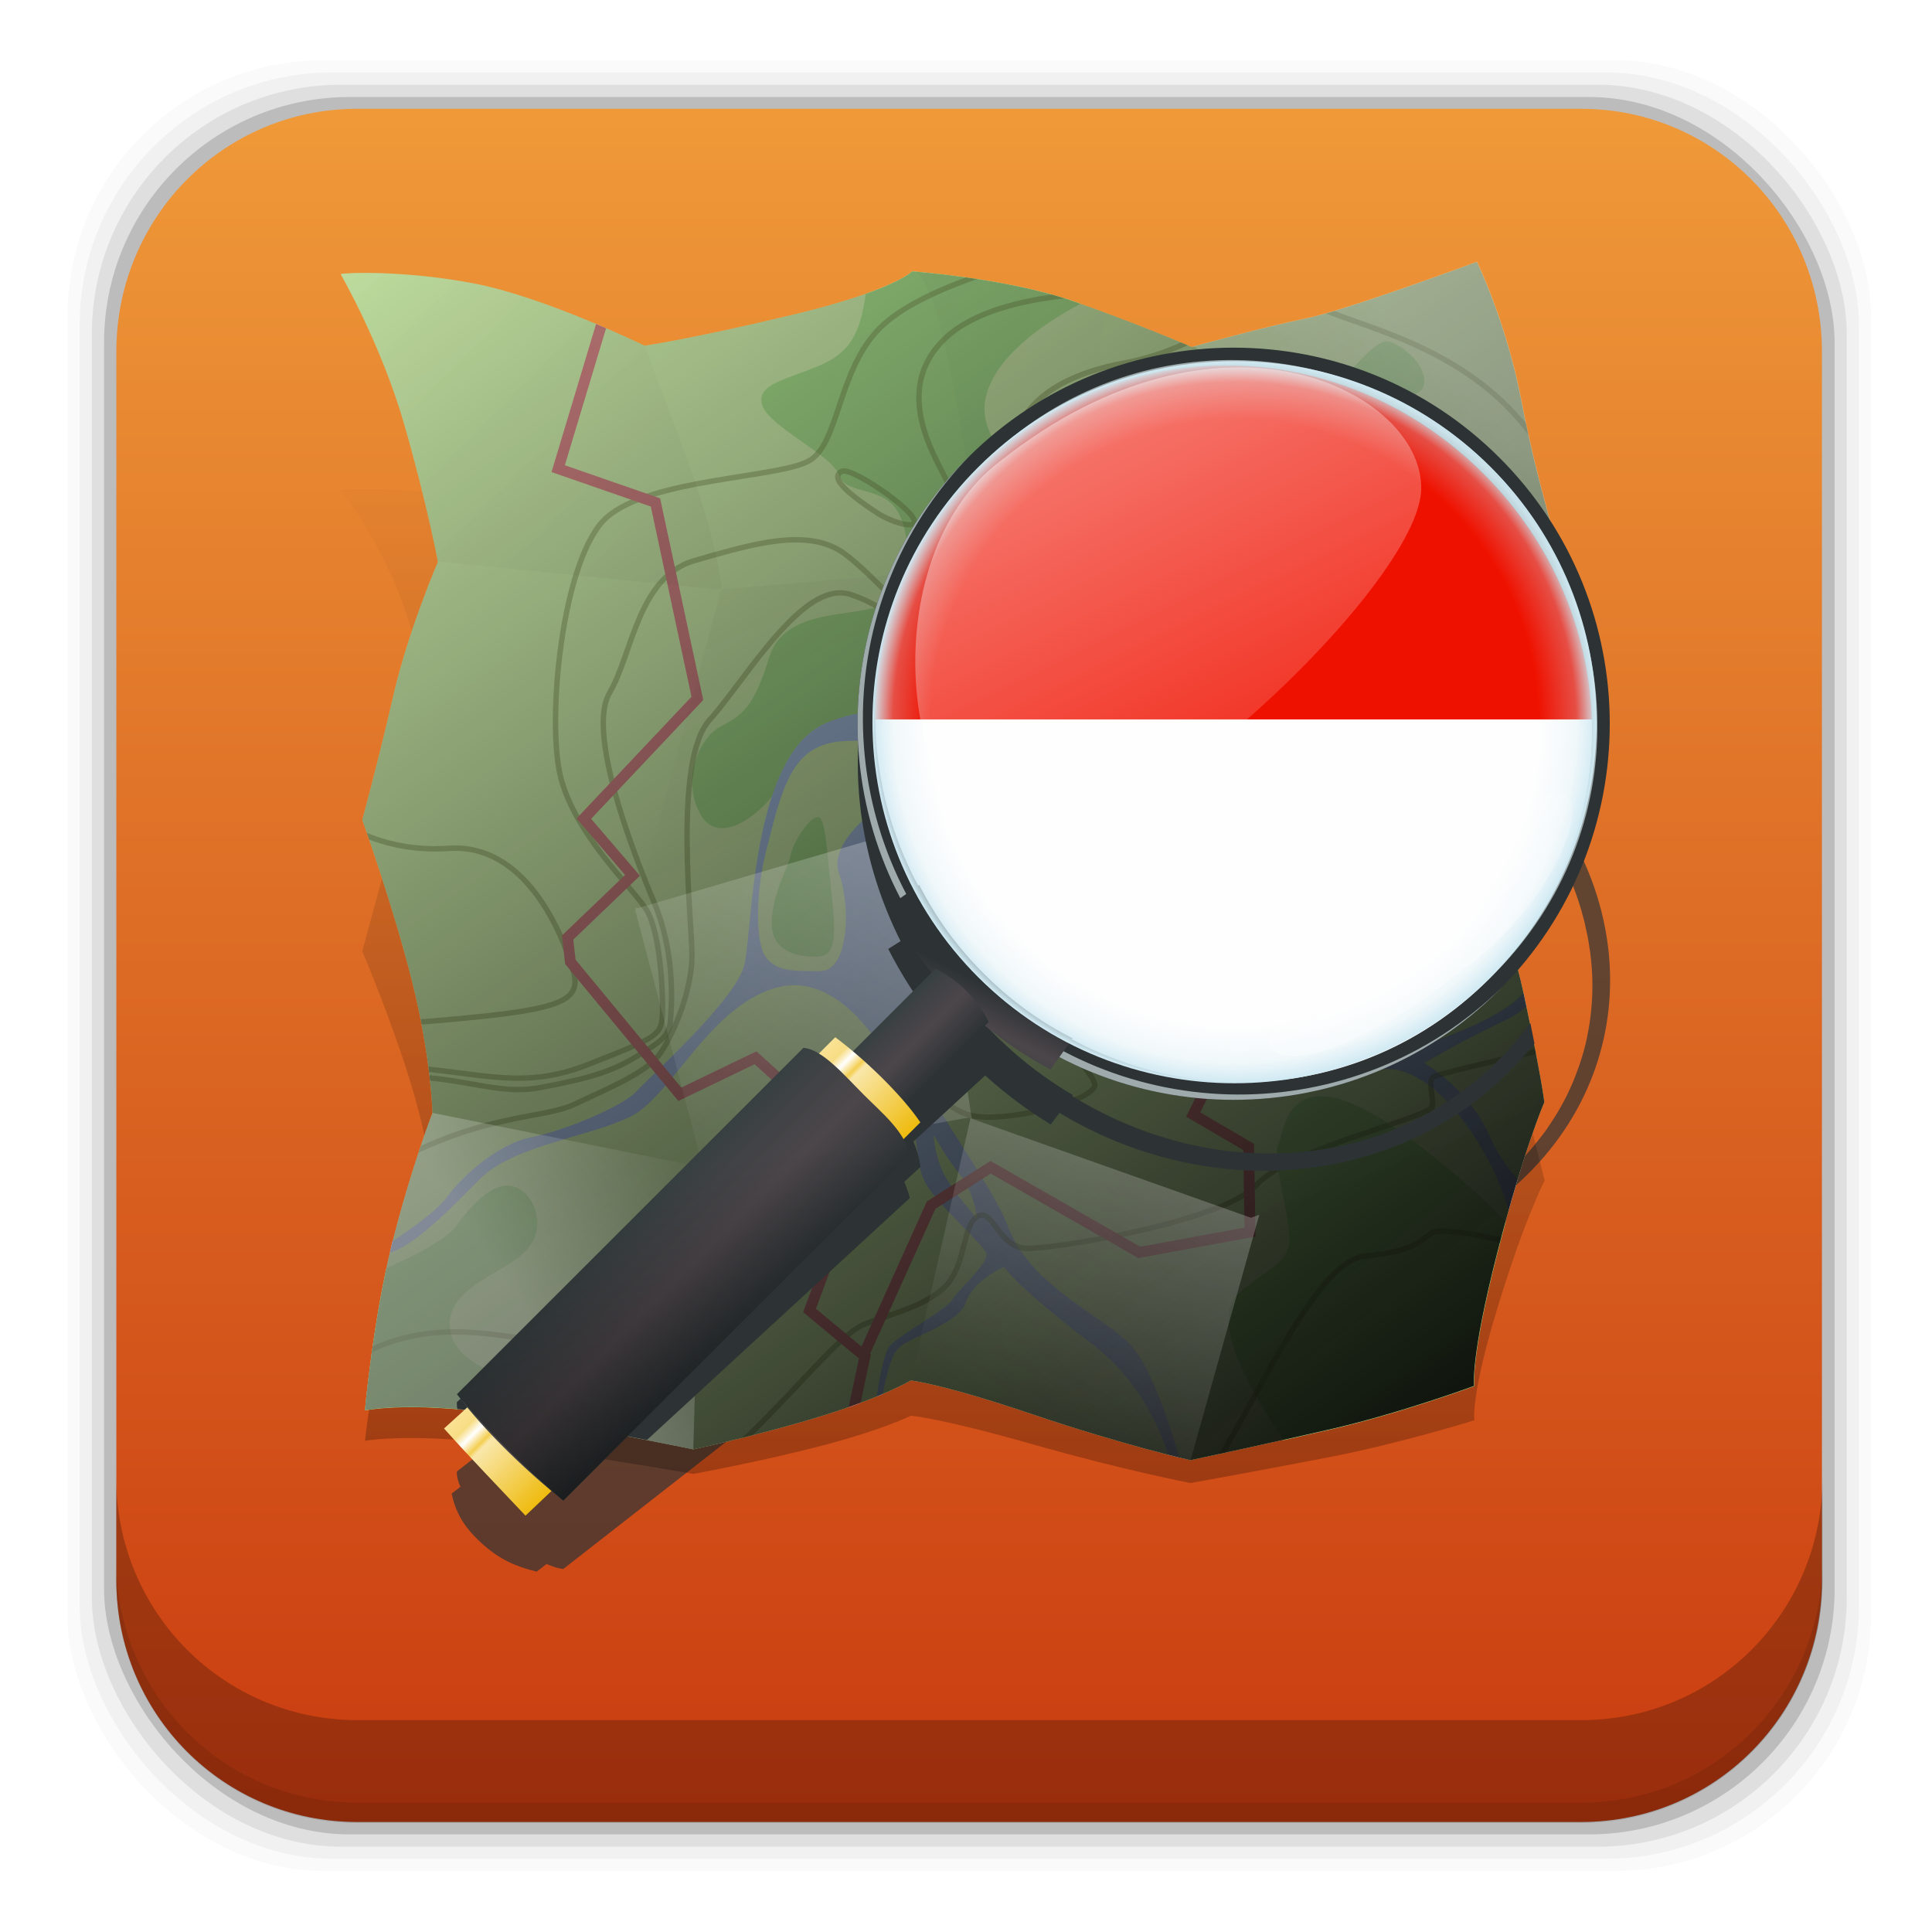 <svg height="96" width="96" xmlns="http://www.w3.org/2000/svg" xmlns:xlink="http://www.w3.org/1999/xlink" xmlns:sodipodi="http://sodipodi.sourceforge.net/DTD/sodipodi-0.dtd" xmlns:inkscape="http://www.inkscape.org/namespaces/inkscape">
 <defs>
  <linearGradient x2="0" y1="83.55" y2="-18.667" gradientUnits="userSpaceOnUse" id="linearGradient4162">
   <stop/>
   <stop stop-opacity="0" offset="1"/>
  </linearGradient>
  <linearGradient x2="0" y1="20.221" y2="138.66" gradientUnits="userSpaceOnUse" id="linearGradient3302" inkscape:collect="always">
   <stop stop-color="#fff"/>
   <stop stop-color="#fff" stop-opacity="0" offset="1"/>
  </linearGradient>
  <linearGradient x2="0" y1="89.17" y2="8.328" gradientUnits="userSpaceOnUse" id="linearGradient3483" inkscape:collect="always" gradientTransform="matrix(1.102 0 0 -1.102 -5.498 101.49)">
   <stop stop-color="#f09c3a" stop-opacity="1"/>
   <stop stop-color="#c9390f" stop-opacity="1" offset="1"/>
  </linearGradient>
  <filter color-interpolation-filters="sRGB" id="filter8725">
   <feGaussianBlur stdDeviation="4.457"/>
  </filter>
  <filter color-interpolation-filters="sRGB" id="filter8661">
   <feGaussianBlur stdDeviation="6.311"/>
  </filter>
  <clipPath clipPathUnits="userSpaceOnUse" id="clipPath5466">
   <path d="m9 12.25s7.5 13 11.75 27.75 6.25 25.5 6.25 25.5-5.5 12.75-8.25 24.75-5.75 23-5.75 23 5.75 16 9.25 30 3.75 24.25 3.75 24.25-4 10.25-7.5 24.25-5 30.75-5 30.75 9.25-2 28.5 1.25 32.25 6 32.25 6 12.75-2.75 24-6.25 16.25-6.5 16.25-6.5 5.5 0.5 22.5 6.25 29.25 8.5 29.25 8.5 13-2.75 26-5.75 26.5-8 26.5-8-0.75-5 4.25-24.5 8.75-28 8.75-28-0.5-4.5-3.75-19.75-10-29.75-10-29.75 1.75-10.5 6.75-23.75 10.25-26.75 10.25-26.75-4.75-15.25-7.5-29.75-8.25-25.75-8.25-25.75-24.25 9-31.75 10.5-21 5.25-21 5.25-9.75-4.25-22-8.5-29.75-5.5-29.75-5.5-3.25 3.5-22 8-27.5 5.75-27.5 5.75-18.5-9-31.5-11.5-24-2-24.75-1.75z"/>
  </clipPath>
  <linearGradient xlink:href="#linearGradient3302" id="linearGradient4744-9-7-8"/>
  <clipPath clipPathUnits="userSpaceOnUse" id="clipPath8617">
   <path d="m123.62 141.06c20.832 20.243 54.607 19.289 75.439-2.132s20.832-55.196 0-75.439-54.607-19.289-75.439 2.132-20.832 55.196 0 75.439z"/>
  </clipPath>
  <filter color-interpolation-filters="sRGB" id="filter7286">
   <feGaussianBlur stdDeviation="4.287"/>
  </filter>
  <clipPath clipPathUnits="userSpaceOnUse" id="clipPath8750">
   <path d="m9 22.578s7.5 12.393 11.75 26.8c4.25 14.406 6.25 24.995 6.25 24.995s-5.5 13.195-8.25 25.417c-2.75 12.22-5.75 23.46-5.75 23.46s5.75 15.535 9.25 29.252 3.75 23.947 3.75 23.947-4 10.574-7.5 24.857-5 31.154-5 31.154 9.25-2.748 28.5-1.055 32.25 3.392 32.25 3.392 12.75-3.781 24-8.191 16.25-7.814 16.25-7.814 5.5 0.055 22.5 4.43c17 4.375 29.25 6.134 29.25 6.134s13-3.801 26-7.853 26.5-10.143 26.5-10.143-0.75-4.939 4.25-24.844c5-19.904 8.75-28.708 8.75-28.708s-0.514-4.455-3.75-19.447c-1.75-8.108-2.25-4.068-2.25-4.068s16.264-26.155 16.5-40.334c0.25-15.02-7.25-36.413-7.25-36.413s-4.75-14.866-7.5-29.143c-2.75-14.278-8.25-25.083-8.25-25.083s-24.25 10.961-31.75 13.068c-7.5 2.107-21 6.948-21 6.948s-9.75-3.461-22-6.721c-12.25-3.259-29.75-3.094-29.75-3.094s-3.25 3.763-22 9.779c-18.75 6.016-27.5 7.974-27.5 7.974s-18.5-7.504-31.5-8.952-24-0.059-24.75 0.252z"/>
  </clipPath>
  <linearGradient id="linearGradient5762-8">
   <stop stop-color="#2d3335"/>
   <stop stop-color="#4c464a" offset="0.5"/>
   <stop stop-color="#384042" offset="1"/>
  </linearGradient>
  <linearGradient xlink:href="#linearGradient4162" id="linearGradient4680"/>
  <linearGradient x2="0" xlink:href="#linearGradient4162" y1="245.45" y2="4.302" gradientUnits="userSpaceOnUse" id="linearGradient4813" inkscape:collect="always"/>
  <linearGradient x1="210.17" x2="9" xlink:href="#linearGradient4680" y1="72.06" y2="-213.25" gradientUnits="userSpaceOnUse" id="linearGradient4815" inkscape:collect="always" gradientTransform="matrix(0.251 0 0 0.251 97.7 70.72)"/>
  <linearGradient x1="214.25" x2="166.5" xlink:href="#linearGradient4744-9-7-8" y1="-161.36" y2="-113.72" gradientUnits="userSpaceOnUse" id="linearGradient4817" inkscape:collect="always"/>
  <linearGradient x1="53.25" x2="57.656" xlink:href="#linearGradient4744-9-7-8" y1="-126.5" y2="-62.47" gradientUnits="userSpaceOnUse" id="linearGradient4819" inkscape:collect="always"/>
  <linearGradient x1="39.5" x2="75.72" xlink:href="#linearGradient4744-9-7-8" y1="6.625" y2="-17.12" gradientUnits="userSpaceOnUse" id="linearGradient4821" inkscape:collect="always"/>
  <linearGradient x1="102" x2="85.31" xlink:href="#linearGradient4744-9-7-8" y1="-162.34" y2="-121.44" gradientUnits="userSpaceOnUse" id="linearGradient4823" inkscape:collect="always"/>
  <linearGradient x1="117.75" x2="63.5" xlink:href="#linearGradient4744-9-7-8" y1="-78.09" y2="-14.75" gradientUnits="userSpaceOnUse" id="linearGradient4825" inkscape:collect="always"/>
  <linearGradient x1="180.69" x2="133.94" xlink:href="#linearGradient4744-9-7-8" y1="-125.12" y2="-60.75" gradientUnits="userSpaceOnUse" id="linearGradient4827" inkscape:collect="always"/>
  <linearGradient x1="170.75" x2="130.22" xlink:href="#linearGradient4744-9-7-8" y1="-23.5" y2="33.375" gradientUnits="userSpaceOnUse" id="linearGradient4829" inkscape:collect="always"/>
  <linearGradient x1="213.5" x2="181.75" xlink:href="#linearGradient4744-9-7-8" y1="-76" y2="-5.656" gradientUnits="userSpaceOnUse" id="linearGradient4831" inkscape:collect="always"/>
  <linearGradient x1="94.25" x2="9" xlink:href="#linearGradient4680" y1="-94.67" y2="-179.97" gradientUnits="userSpaceOnUse" id="linearGradient4833" inkscape:collect="always"/>
  <linearGradient x1="50.75" x2="35.75" xlink:href="#linearGradient4680" y1="-114.44" y2="-30.438" gradientUnits="userSpaceOnUse" id="linearGradient4835" inkscape:collect="always"/>
  <linearGradient x1="77.63" x2="115.25" xlink:href="#linearGradient4680" y1="-163.12" y2="-74.62" gradientUnits="userSpaceOnUse" id="linearGradient4837" inkscape:collect="always"/>
  <linearGradient x1="56.5" x2="125.72" xlink:href="#linearGradient4680" y1="-50.44" y2="7.06" gradientUnits="userSpaceOnUse" id="linearGradient4839" inkscape:collect="always"/>
  <linearGradient x1="35" x2="180.75" xlink:href="#linearGradient4680" y1="-163.3" y2="-146.8" gradientUnits="userSpaceOnUse" id="linearGradient4841" inkscape:collect="always"/>
  <linearGradient x1="57" x2="179" xlink:href="#linearGradient4680" y1="-141.11" y2="-41.609" gradientUnits="userSpaceOnUse" id="linearGradient4843" inkscape:collect="always"/>
  <linearGradient x1="156" x2="208.25" xlink:href="#linearGradient4680" y1="-26.5" y2="39.75" gradientUnits="userSpaceOnUse" id="linearGradient4845" inkscape:collect="always"/>
  <linearGradient x1="142.75" x2="235" xlink:href="#linearGradient4680" y1="-169.3" y2="-77.3" gradientUnits="userSpaceOnUse" id="linearGradient4847" inkscape:collect="always"/>
  <linearGradient x1="210.17" x2="9" xlink:href="#linearGradient4162" y1="72.06" y2="-213.25" gradientUnits="userSpaceOnUse" id="linearGradient4849" inkscape:collect="always" gradientTransform="matrix(1 0 0 1 0 192)"/>
  <linearGradient x1="120" x2="136" gradientUnits="userSpaceOnUse" id="linearGradient4883" inkscape:collect="always" gradientTransform="matrix(0.247 0.247 -0.247 0.247 114.51 10.192)">
   <stop stop-color="#f9e295"/>
   <stop stop-color="#f7dd84" offset="0.125"/>
   <stop stop-color="#fff" offset="0.206"/>
   <stop stop-color="#f4ce51" offset="0.301"/>
   <stop stop-color="#f9e7aa" offset="0.341"/>
   <stop stop-color="#efbb0e" offset="1"/>
  </linearGradient>
  <linearGradient x1="128" x2="130.88" xlink:href="#linearGradient5762-8" y1="134.36" y2="143.36" gradientUnits="userSpaceOnUse" id="linearGradient4885" inkscape:collect="always" gradientTransform="matrix(0.247 0.247 -0.247 0.247 131.06 -6.356)"/>
  <linearGradient x1="123" x2="133" xlink:href="#linearGradient5762-8" gradientUnits="userSpaceOnUse" id="linearGradient4887" inkscape:collect="always" gradientTransform="matrix(-0.247 -0.247 -0.247 0.247 194.29 56.874)"/>
  <linearGradient x1="120" x2="136" xlink:href="#linearGradient4883" gradientUnits="userSpaceOnUse" id="linearGradient4889" inkscape:collect="always" gradientTransform="matrix(0.247 0.247 -0.247 0.247 131.06 -6.356)"/>
  <linearGradient x1="123" x2="133" xlink:href="#linearGradient5762-8" gradientUnits="userSpaceOnUse" id="linearGradient4891" inkscape:collect="always" gradientTransform="matrix(-0.494 -0.494 -0.437 0.437 247.31 67.09)"/>
  <linearGradient x1="108" x2="133" xlink:href="#linearGradient4680" y1="167.73" y2="150.38" gradientUnits="userSpaceOnUse" id="linearGradient4893" inkscape:collect="always" gradientTransform="matrix(-0.494 -0.494 -0.437 0.437 247.31 67.09)"/>
  <radialGradient cy="86" r="47" gradientUnits="userSpaceOnUse" id="radialGradient4895" cx="128" inkscape:collect="always" gradientTransform="matrix(0.253 0.252 0.253 -0.252 87.33 35.834)">
   <stop stop-color="#d0e9f2" stop-opacity="0"/>
   <stop stop-color="#d0e9f2" stop-opacity="0" offset="0.839"/>
   <stop stop-color="#d0e9f2" stop-opacity="0.282" offset="0.943"/>
   <stop stop-color="#d0e9f2" offset="1"/>
  </radialGradient>
  <linearGradient x1="126.64" x2="179.96" xlink:href="#linearGradient3302" y1="29.815" y2="137.2" gradientUnits="userSpaceOnUse" id="linearGradient4897" inkscape:collect="always" gradientTransform="matrix(0.251 0 0 0.251 97.7 22.543)"/>
  <linearGradient x1="126.64" x2="179.96" xlink:href="#linearGradient3302" y1="29.815" y2="137.2" gradientUnits="userSpaceOnUse" id="linearGradient4899" inkscape:collect="always" gradientTransform="matrix(-0.126 0.05 0.049 -0.109 167 56.02)"/>
  <path d="m 174.28,35.875 c -17.599,0 -35.192,6.639 -48.719,19.906 -0.167,0.163 -0.334,0.303 -0.5,0.469 -22.056,22.056 -26.209,55.251 -12.469,81.5 l -2.281,1.625 c 2.249,4.24 4.942,8.307 8.094,12.125 l -13.312,13.344 c -1.341,-0.586 -2.789,-1.033 -4.562,-1.375 l -2.844,2.844 c -1.109,-0.484 -2.138,-0.816 -3.062,-0.875 l -64.124,64.14 c -0.037,1.101 0.226,2.187 0.656,3.281 L 30.625,233.39 29.531,234.484 c 0.715,3.738 2.01,6.823 5.469,10.281 3.458,3.458 6.42,4.63 10.281,5.469 l 1.094,-1.094 0.719,-0.719 c 1.088,0.462 2.13,0.786 3.094,0.844 l 64.125,-64.125 c -0.243,-0.975 -0.62,-1.935 -1.031,-2.906 l 3,-3 c -0.25,-1.732 -0.677,-3.198 -1.312,-4.594 l 13.28,-13.28 c 3.818,3.152 7.885,5.845 12.125,8.094 l 1.62,-2.27 c 26.249,13.74 59.444,9.587 81.5,-12.469 0.166,-0.166 0.305,-0.333 0.469,-0.5 26.69,-27.22 26.55,-70.923 -0.47,-97.94 -13.59,-13.59 -31.41,-20.375 -49.22,-20.375 z m -0.5,3.281 c 0.105,0.002 0.208,-0.002 0.312,0 0.949,0.018 1.895,0.065 2.844,0.125 0.958,0.06 1.919,0.148 2.875,0.25 0.094,0.01 0.188,0.021 0.281,0.031 0.094,0.01 0.187,0.02 0.281,0.031 0.146,0.017 0.292,0.045 0.438,0.062 0.896,0.11 1.795,0.228 2.688,0.375 0.619,0.102 1.227,0.224 1.844,0.344 0.343,0.066 0.689,0.116 1.031,0.188 0.724,0.152 1.437,0.323 2.156,0.5 0.313,0.077 0.625,0.137 0.938,0.219 0.073,0.019 0.146,0.043 0.219,0.062 0.956,0.253 1.897,0.516 2.844,0.812 0.072,0.023 0.146,0.04 0.219,0.062 0.947,0.3 1.907,0.626 2.844,0.969 0.053,0.019 0.103,0.043 0.156,0.062 0.955,0.352 1.902,0.728 2.844,1.125 0.051,0.022 0.105,0.041 0.156,0.062 0.942,0.4 1.885,0.836 2.812,1.281 0.042,0.02 0.083,0.042 0.125,0.062 0.935,0.451 1.862,0.91 2.781,1.406 0.033,0.018 0.061,0.045 0.094,0.062 0.927,0.503 1.841,1.013 2.75,1.562 0.032,0.019 0.062,0.043 0.094,0.062 0.908,0.551 1.799,1.122 2.688,1.719 0.549,0.369 1.084,0.77 1.625,1.156 0.365,0.261 0.733,0.512 1.094,0.781 0.018,0.014 0.044,0.017 0.062,0.031 0.878,0.655 1.74,1.36 2.594,2.062 1.743,1.434 3.431,2.963 5.062,4.594 1.621,1.621 3.136,3.301 4.562,5.031 0.009,0.011 0.022,0.02 0.031,0.031 0.703,0.854 1.407,1.715 2.062,2.594 0.283,0.379 0.539,0.773 0.812,1.156 0.37,0.517 0.74,1.038 1.094,1.562 0.016,0.024 0.046,0.038 0.062,0.062 0.598,0.89 1.167,1.778 1.719,2.688 0.019,0.032 0.043,0.062 0.062,0.094 0.546,0.903 1.063,1.829 1.562,2.75 0.018,0.033 0.045,0.061 0.062,0.094 0.498,0.921 0.954,1.844 1.406,2.781 0.02,0.042 0.042,0.083 0.062,0.125 0.446,0.93 0.88,1.868 1.281,2.812 0.022,0.051 0.041,0.105 0.062,0.156 0.395,0.936 0.775,1.895 1.125,2.844 0.019,0.053 0.043,0.104 0.062,0.156 0.348,0.948 0.666,1.885 0.969,2.844 0.023,0.072 0.04,0.147 0.062,0.219 0.294,0.941 0.561,1.894 0.812,2.844 0.019,0.074 0.043,0.145 0.062,0.219 0.081,0.31 0.143,0.627 0.219,0.938 0.177,0.72 0.348,1.433 0.5,2.156 0.072,0.342 0.121,0.688 0.188,1.031 0.12,0.617 0.242,1.225 0.344,1.844 0.147,0.893 0.265,1.791 0.375,2.688 0.018,0.146 0.046,0.291 0.062,0.438 0.011,0.093 0.021,0.188 0.031,0.281 0.011,0.094 0.021,0.187 0.031,0.281 0.102,0.956 0.19,1.917 0.25,2.875 0.059,0.942 0.107,1.901 0.125,2.844 0.002,0.104 -0.002,0.208 0,0.312 0.015,1.053 0.004,2.104 -0.031,3.156 -0.032,0.931 -0.085,1.853 -0.156,2.781 -0.01,0.125 -0.021,0.25 -0.031,0.375 -0.076,0.918 -0.166,1.835 -0.281,2.75 -0.121,0.956 -0.274,1.924 -0.438,2.875 -0.014,0.082 -0.017,0.168 -0.031,0.25 -0.022,0.125 -0.04,0.25 -0.062,0.375 -0.165,0.908 -0.358,1.817 -0.562,2.719 -0.031,0.135 -0.062,0.272 -0.094,0.406 -0.208,0.889 -0.441,1.775 -0.688,2.656 -0.164,0.587 -0.35,1.167 -0.531,1.75 -0.175,0.564 -0.34,1.127 -0.531,1.688 -0.295,0.864 -0.605,1.709 -0.938,2.562 -0.061,0.155 -0.126,0.314 -0.188,0.469 -0.045,0.112 -0.08,0.231 -0.125,0.344 -0.356,0.879 -0.728,1.728 -1.125,2.594 -0.377,0.823 -0.774,1.626 -1.188,2.438 -0.081,0.158 -0.168,0.311 -0.25,0.469 -0.415,0.797 -0.83,1.591 -1.281,2.375 -0.095,0.166 -0.184,0.335 -0.281,0.5 -0.199,0.339 -0.419,0.664 -0.625,1 -0.362,0.591 -0.742,1.168 -1.125,1.75 -0.005,0.007 0.005,0.024 0,0.031 -0.491,0.746 -1.006,1.488 -1.531,2.219 -0.457,0.636 -0.954,1.251 -1.438,1.875 -0.197,0.254 -0.361,0.529 -0.562,0.781 -0.134,0.168 -0.27,0.333 -0.406,0.5 -0.164,0.201 -0.334,0.395 -0.5,0.594 -0.557,0.667 -1.131,1.318 -1.719,1.969 -0.606,0.671 -1.235,1.347 -1.875,2 -0.161,0.164 -0.306,0.337 -0.469,0.5 -21.13,21.13 -52.259,24.495 -77.188,11.156 l 0.125,-0.188 c -3.704,-1.897 -7.262,-4.141 -10.625,-6.781 -0.539,-0.423 -1.065,-0.87 -1.594,-1.312 -0.514,-0.431 -1.027,-0.863 -1.531,-1.312 -0.093,-0.084 -0.189,-0.166 -0.281,-0.25 -0.822,-0.748 -1.612,-1.518 -2.406,-2.312 -0.794,-0.794 -1.565,-1.585 -2.312,-2.406 -0.084,-0.092 -0.166,-0.188 -0.25,-0.281 -0.45,-0.504 -0.882,-1.017 -1.312,-1.531 -0.443,-0.528 -0.889,-1.055 -1.312,-1.594 -2.641,-3.363 -4.885,-6.921 -6.781,-10.625 l -0.188,0.125 c -13.339,-24.929 -9.974,-56.057 11.156,-77.188 0.163,-0.163 0.336,-0.308 0.5,-0.469 0.653,-0.64 1.329,-1.269 2,-1.875 0.651,-0.588 1.302,-1.162 1.969,-1.719 0.272,-0.227 0.538,-0.466 0.812,-0.688 0.343,-0.277 0.715,-0.512 1.062,-0.781 0.624,-0.483 1.239,-0.98 1.875,-1.438 0.738,-0.53 1.497,-1.036 2.25,-1.531 0.582,-0.383 1.159,-0.763 1.75,-1.125 0.447,-0.273 0.892,-0.551 1.344,-0.812 0.681,-0.395 1.371,-0.757 2.062,-1.125 0.176,-0.094 0.355,-0.189 0.531,-0.281 0.945,-0.491 1.881,-0.966 2.844,-1.406 0.866,-0.397 1.715,-0.769 2.594,-1.125 0.153,-0.062 0.316,-0.096 0.469,-0.156 0.968,-0.384 1.925,-0.759 2.906,-1.094 0.56,-0.191 1.123,-0.356 1.688,-0.531 0.583,-0.181 1.163,-0.367 1.75,-0.531 0.881,-0.246 1.768,-0.48 2.656,-0.688 0.071,-0.017 0.148,-0.015 0.219,-0.031 0.416,-0.096 0.833,-0.194 1.25,-0.281 0.672,-0.141 1.356,-0.287 2.031,-0.406 0.082,-0.014 0.168,-0.017 0.25,-0.031 0.951,-0.164 1.919,-0.317 2.875,-0.438 1.964,-0.248 3.93,-0.402 5.906,-0.469 1.052,-0.036 2.103,-0.047 3.156,-0.031 l 5e-5,5e-5 z" fill="#2d3335" id="SVGCleanerId_0"/>
  <path d="m 99.959,25.617 c 0,0 1.882,3.262 2.949,6.964 1.067,3.701 1.568,6.399 1.568,6.399 0,0 -1.38,3.2 -2.07,6.211 -0.69,3.011 -1.443,5.772 -1.443,5.772 0,0 1.443,4.015 2.321,7.528 0.878,3.513 0.941,6.085 0.941,6.085 0,0 -1.004,2.572 -1.882,6.085 -0.878,3.513 -1.255,7.716 -1.255,7.716 0,0 2.321,-0.502 7.152,0.314 4.831,0.816 8.093,1.506 8.093,1.506 0,0 3.2,-0.69 6.023,-1.568 2.823,-0.878 4.078,-1.631 4.078,-1.631 0,0 1.38,0.125 5.646,1.568 4.266,1.443 7.34,2.133 7.34,2.133 0,0 3.262,-0.69 6.524,-1.443 3.262,-0.753 6.65,-2.007 6.65,-2.007 0,0 -0.188,-1.255 1.067,-6.148 1.255,-4.893 2.196,-7.026 2.196,-7.026 0,0 -0.125,-1.129 -0.941,-4.956 -0.816,-3.827 -2.509,-7.465 -2.509,-7.465 0,0 0.439,-2.635 1.694,-5.96 1.255,-3.325 2.572,-6.713 2.572,-6.713 0,0 -1.192,-3.827 -1.882,-7.465 -0.69,-3.639 -2.07,-6.462 -2.07,-6.462 0,0 -6.085,2.259 -7.967,2.635 -1.882,0.376 -5.27,1.317 -5.27,1.317 0,0 -2.447,-1.067 -5.521,-2.133 -3.074,-1.067 -7.465,-1.38 -7.465,-1.38 0,0 -0.816,0.878 -5.521,2.007 -4.705,1.129 -6.901,1.443 -6.901,1.443 0,0 -4.642,-2.259 -7.905,-2.886 -3.262,-0.627 -6.023,-0.502 -6.211,-0.439 z" id="SVGCleanerId_1"/>
  <path d="m 110.75,5.5 -4.25,7 c -0.75,9 -2.25,13.75 -8.5,16.5 -6.25,2.75 -12.25,3.5 -11,7.5 1.25,4 13,9.25 14.25,13 1.25,3.75 8.25,1.75 11,7 2.75,5.25 2,15.25 -3.75,17.25 -5.75,2 -17.5,0.5 -20.25,9.5 -2.75,9 -4.75,10.5 -9,12.75 -4.25,2.25 -7.25,10.5 -3.5,16.5 3.75,6 12.25,-1.25 15,-6.5 C 93.5,100.75 98,97.25 98,97.25 h 23.75 l 59,-1.75 3.25,-3.75 c 0,0 3.25,4 2.75,8.75 -0.5,4.75 -3.75,14.75 0.25,17.25 4,2.5 19.5,-2 24,-7 4.5,-5 -4.75,-28.25 -10.5,-29.5 -5.75,-1.25 -18.5,-1.75 -17,-7 1.5,-5.25 11.75,4.5 17.25,3.25 5.5,-1.25 16.75,-21 12,-25.25 C 208,48 188.5,47 187,44.25 c -1.5,-2.75 21,-8 22.25,-11 1.25,-3 -2.5,-7.25 -6.25,-8.5 C 199.25,23.5 189,41 182,40.5 175,40 162,46.25 164.75,52 c 2.75,5.75 -6,11 -14.5,6.5 -8.5,-4.5 -24.75,-13 -21.75,-24 3,-11 21.5,-18.75 21.5,-18.75 L 110.75,5.5 z M 97.188,112.72 c -1.595,0.146 -4.469,4.688 -4.938,7.031 -0.5,2.5 -3.25,6.75 -3.5,12.25 -0.25,5.5 4.75,6.75 8.75,6.5 4,-0.25 2.75,-6.75 2,-15 -0.25,0 -0.5,-10.25 -2,-10.75 -0.094,-0.031 -0.206,-0.041 -0.312,-0.031 v -5e-5 z m 92.719,51.656 c -6.335,0.295 -6.625,7.469 -7.406,8.875 -1.25,2.25 2.25,13.75 2,18 -0.25,4.25 -4.75,5.25 -9.5,9.75 -4.75,4.5 0.5,16 11.25,31 l 44.75,1.25 -1,-35 c 0,0 4.75,-4.25 -20.75,-24.25 -9.562,-7.5 -15.542,-9.802 -19.344,-9.625 z m -149.97,16.53 c -4.03,-0.11 -8.282,5.71 -9.688,7.59 -1.5,2 -6.25,5 -17,9.5 l -14.5,34.25 53,4.25 c 0,0 1.75,-11 -4.25,-15.75 -6,-4.75 -17.25,-5.75 -18.25,-13.25 -1,-7.5 9.25,-10 13.75,-14.25 4.5,-4.25 2,-11.25 -2.25,-12.25 -0.266,-0.062 -0.544,-0.087 -0.812,-0.094 v -5e-5 z" fill="#a6dd8b" id="SVGCleanerId_3"/>
  <path d="M 15.75,151.25 C 48.75,148.75 54,147.75 52,141 50,134.25 43.25,117.5 29,118.5 14.75,119.5 6.25,111.75 6.25,111.75" fill="none" stroke="#6d7f42" id="SVGCleanerId_4" opacity="0.387" stroke-linecap="round" stroke-linejoin="round"/>
  <path d="m 17.5,177.25 c 18.25,-10 28.75,-8.5 35,-11.5 6.25,-3 13.25,-5.75 15.75,-9.5 2.5,-3.75 5.75,-11.5 5.75,-18 0,-6.5 -3.5,-36 3.25,-43.5 6.75,-7.5 17.25,-26 26,-23.25 8.75,2.75 12.25,9.75 22,9.5 9.75,-0.25 21.75,-4 24.25,-12.25 2.5,-8.25 -15.75,-16 -16,-23 -0.25,-7 5.5,-14.25 20.25,-17 14.75,-2.75 23.5,-11.5 23.5,-11.5" fill="none" stroke="#6d7f42" id="SVGCleanerId_5" opacity="0.387"/>
  <path d="m 14.5,161 c 15.25,-1.5 22.25,3.5 31.5,1.75 9.25,-1.75 13.25,-3 17.75,-5.75 4.5,-2.75 6,-3.75 6.25,-6.5 0.25,-2.75 1,-12.5 -3,-22 C 63,119 54.5,97 58.75,89.75 63,82.5 64,68.25 74.5,65.25 85,62.25 95.5,59 102.25,64 c 6.75,5 12.75,14.25 20,14.5 7.25,0.25 11.75,-1.5 14.5,-4.5 2.75,-3 4.5,-10.25 1.75,-13.75 -2.75,-3.5 -15.5,-5.5 -17.25,-9.5 -1.75,-4 -10.75,-17 -0.25,-26.75 10.5,-9.75 36.25,-8.25 36.25,-8.25" fill="none" stroke="#6d7f42" id="SVGCleanerId_6" opacity="0.387" stroke-linecap="round" stroke-linejoin="round"/>
  <path d="m 21.25,159 c 13.75,1 21.5,4.25 33.5,-0.5 12,-4.75 13.5,-5.25 13.75,-8.75 0.25,-3.5 -0.25,-15.75 -3,-20 C 62.75,125.5 52.5,116 49.75,105.5 47,95 50,64.5 58.25,57.25 66.5,50 90.25,50 95.75,46.75 101.25,43.5 101,30 108.75,22.25 116.5,14.5 135.75,10 135.75,10" fill="none" stroke="#6d7f42" id="SVGCleanerId_7" opacity="0.387" stroke-linecap="round" stroke-linejoin="round"/>
  <path d="m 190,18.5 c 11.75,5 39,9.75 47.25,40.25" fill="none" stroke="#6d7f42" id="SVGCleanerId_8" opacity="0.387" stroke-linecap="round" stroke-linejoin="round"/>
  <path d="m 9.75,214 c 19,-12.5 36,-1.25 49,-4 13,-2.75 38.25,-37.25 46,-37 7.75,0.25 5.5,-11.75 8.5,-13.25 3,-1.5 5.5,6 11.75,8 6.25,2 24.5,-2.75 23.5,-5.75 -1,-3 -7,-7.75 -5.5,-8.5 1.5,-0.75 8.5,5 12.75,3.5 4.25,-1.5 43.75,-1 48.5,-13.5 C 209,131 225.75,130 225.75,130" fill="none" stroke="#6d7f42" id="SVGCleanerId_9" opacity="0.387" stroke-linecap="round" stroke-linejoin="round"/>
  <path d="m 77.5,233.5 c 13.5,-11.5 23.25,-25 28.5,-27 5.25,-2 12.75,-3.75 15.75,-8 3,-4.25 2.5,-10.75 5.25,-12 2.75,-1.25 3.75,5.75 8.75,6 5,0.25 36.75,-5 42.75,-11.75 6,-6.75 32.25,-12.5 32.5,-14.5 0.25,-2 -1,-4.75 0.25,-5.5 1.25,-0.75 24.75,-6 24.75,-6" fill="none" stroke="#6d7f42" id="SVGCleanerId_10" opacity="0.387" stroke-linecap="round" stroke-linejoin="round"/>
  <path d="m 168.75,236 c 9,-13.75 20.5,-41 29.5,-42 9,-1 10.25,-2.5 12.5,-4.25 2.25,-1.75 17,2.25 17,2.25" fill="none" stroke="#6d7f42" id="SVGCleanerId_11" opacity="0.387" stroke-linecap="round" stroke-linejoin="round"/>
  <path d="m 57.75,20 -8.5,28.25 18,6.25 L 75,90.75 54,113 l 9,10.5 -12,11.5 0.5,4.5 20.25,24.5 14,-6.75 20.5,18.5 -10.5,28.25 10.25,8.5 -2.75,13" stroke-width="2" fill="none" stroke="#d38484" id="SVGCleanerId_12" stroke-linecap="round"/>
  <path d="m 105.75,212.25 12.5,-27.75 11,-7 27.5,15.75 20.5,-3.75 -0.25,-15.75 -10.25,-6 12.75,-26.25 5.75,-3.75 38.75,-10" stroke-width="2" fill="none" stroke="#d38484" id="SVGCleanerId_13" stroke-linecap="round"/>
  <path d="m 219.25,-182 c 0,0 -24.25,9 -31.75,10.5 -7.5,1.5 -21,5.25 -21,5.25 4.924,-1.358 11.437,45.392 14.25,52.25 l -0.062,0.281 c 11.808,-4.074 51.21,-4.768 54.312,-12.781 0,0 -4.75,-15.25 -7.5,-29.75 -2.75,-14.5 -8.25,-25.75 -8.25,-25.75 z" fill="url(#linearGradient4817)" id="SVGCleanerId_14"/>
  <path d="m 27,-126.5 c 0,0 -5.5,12.75 -8.25,24.75 -2.75,12 -5.75,23 -5.75,23 L 63.625,-62.469 79.406,-121.38 27,-126.5 z" fill="url(#linearGradient4819)" id="SVGCleanerId_15"/>
  <path d="m 26,-24.5 c 0,0 -4,10.25 -7.5,24.25 -3.5,14 -5,30.75 -5,30.75 0,0 0.147,-0.045 0.438,-0.094 2.034,-0.338 11.219,-1.5 28.062,1.344 19.25,3.25 32.25,6 32.25,6 l 1.469,-52.5 -0.75,0.125 -48.969,-9.875 z" fill="url(#linearGradient4821)" id="SVGCleanerId_16"/>
  <path d="m 114.75,-180.25 c 0,0 -3.25,3.5 -22,8 -18.75,4.5 -27.5,5.75 -27.5,5.75 5.182,14.704 12.03,29.27 14.25,44.75 l -0.094,0.312 48.031,-3.938 1.125,0.25 c -3.362,-13.323 -7.796,-54.592 -13.812,-55.125 z" fill="url(#linearGradient4823)" id="SVGCleanerId_17"/>
  <path d="M 117.59,-78.094 63.969,-62.375 63.625,-62.469 63.5,-62 l 12.25,46.5 -0.031,0.75 49.469,-8.875 0.531,0.188 0.031,-0.062 -8.25,-54.25 0.094,-0.344 h 10e-5 z" fill="url(#linearGradient4825)" id="SVGCleanerId_18"/>
  <path d="m 128.56,-125.12 c 0.234,0.928 0.464,1.742 0.688,2.375 l -11.656,44.656 0.094,-0.031 51.812,17.375 11.188,-52.969 c -0.357,0.123 -0.695,0.245 -1,0.375 l -51.125,-11.781 5e-5,-5e-5 z" fill="url(#linearGradient4827)" id="SVGCleanerId_19"/>
  <path d="M 125.53,-23.5 114.5,25 c 0,0 5.5,0.5 22.5,6.25 2.125,0.719 4.163,1.406 6.125,2.031 1.962,0.625 3.856,1.186 5.625,1.719 10.617,3.199 17.5,4.75 17.5,4.75 l 12.719,-45.406 c -0.512,0.183 -1.018,0.381 -1.531,0.562 l -51.91,-18.406 z" fill="url(#linearGradient4829)" id="SVGCleanerId_20"/>
  <path d="m 218,-76 c -15.666,6.288 -31.698,11.15 -48.062,15.406 l -0.44,-0.156 9.5,55 -0.031,0.094 c 17.839,-6.36 35.381,-13.387 52.781,-20.844 0,0 -0.5,-4.5 -3.75,-19.75 -3.25,-15.25 -10,-29.75 -10,-29.75 z" fill="url(#linearGradient4831)" id="SVGCleanerId_21"/>
  <path d="m 13.719,-179.97 c -1.106,-0.003 -1.972,0.032 -2.719,0.062 -0.445,0.018 -0.855,0.039 -1.156,0.062 -0.029,0.002 -0.066,-0.002 -0.094,0 -0.398,0.033 -0.656,0.062 -0.75,0.094 0,0 7.5,13 11.75,27.75 4.25,14.75 6.25,25.5 6.25,25.5 l 51.469,5.125 0.938,-0.062 0.094,-0.31 c -2.22,-15.48 -9.068,-30.046 -14.25,-44.75 0,0 -18.5,-9 -31.5,-11.5 -1.018,-0.196 -2.01,-0.371 -3,-0.531 -0.596,-0.097 -1.167,-0.196 -1.75,-0.281 -0.237,-0.034 -0.453,-0.061 -0.688,-0.094 -1.306,-0.182 -2.588,-0.34 -3.812,-0.469 -0.735,-0.077 -1.395,-0.128 -2.094,-0.188 -0.685,-0.059 -1.353,-0.112 -2,-0.156 -0.992,-0.068 -1.89,-0.118 -2.781,-0.156 -1.456,-0.063 -2.769,-0.091 -3.906,-0.094 v -10e-5 z" fill="url(#linearGradient4833)" id="SVGCleanerId_22"/>
  <path d="m 13,-78.75 c 0,0 5.75,16 9.25,30 3.5,14 3.75,24.25 3.75,24.25 l 48.969,9.875 0.75,-0.125 L 75.75,-15.5 63.5,-62 63.625,-62.469 13,-78.75 z" fill="url(#linearGradient4835)" id="SVGCleanerId_23"/>
  <path d="m 127.44,-125.38 -47.969,4 h -0.062 l -15.781,58.906 0.344,0.094 53.625,-15.719 11.65,-44.651 c -0.224,-0.633 -0.453,-1.447 -0.688,-2.375 l -1.125,-0.25 z" fill="url(#linearGradient4837)" id="SVGCleanerId_24"/>
  <path d="m 125.19,-23.625 -49.471,8.875 -1.469,52.5 c 0,0 12.75,-2.75 24,-6.25 C 109.5,28 114.5,25 114.5,25 l 11.219,-48.438 -0.531,-0.188 z" fill="url(#linearGradient4839)" id="SVGCleanerId_25"/>
  <path d="m 114.75,-180.25 c 6.016,0.533 10.45,41.802 13.812,55.125 l 51.125,11.781 c 0.305,-0.13 0.643,-0.252 1,-0.375 l 0.07,-0.28 c -2.813,-6.857 -9.326,-53.608 -14.25,-52.25 0,0 -0.613,-0.254 -1.719,-0.719 -3.316,-1.395 -11.094,-4.594 -20.281,-7.781 -12.25,-4.25 -29.75,-5.5 -29.75,-5.5 z" fill="url(#linearGradient4841)" id="SVGCleanerId_26"/>
  <path d="m 117.69,-78.125 -0.094,0.031 -0.094,0.344 8.25,53.25 -0.219,1 51.906,18.406 c 0.513,-0.181 1.019,-0.38 1.531,-0.562 l 0.02,-0.093 -9.5,-55 -51.812,-17.375 z" fill="url(#linearGradient4843)" id="SVGCleanerId_27"/>
  <path d="m 231.75,-26.5 c -17.4,7.457 -34.942,14.484 -52.781,20.844 l -12.72,45.406 c 0,0 13,-2.75 26,-5.75 13,-3 26.5,-8 26.5,-8 0,0 -0.75,-5 4.25,-24.5 5,-19.5 8.75,-28 8.75,-28 z" fill="url(#linearGradient4845)" id="SVGCleanerId_28"/>
  <path d="m 235,-126.5 c -3.102,8.014 -42.505,8.707 -54.312,12.781 l -11.19,52.97 0.438,0.156 c 16.36,-4.256 32.39,-9.118 48.06,-15.406 0,0 1.75,-10.5 6.75,-23.75 5,-13.25 10.25,-26.75 10.25,-26.75 z" fill="url(#linearGradient4847)" id="SVGCleanerId_29"/>
  <path d="m 9,12.25 c 0,0 7.5,13 11.75,27.75 C 25,54.75 27,65.5 27,65.5 c 0,0 -5.5,12.75 -8.25,24.75 -2.75,12 -5.75,23 -5.75,23 0,0 5.75,16 9.25,30 3.5,14 3.75,24.25 3.75,24.25 0,0 -4,10.25 -7.5,24.25 -3.5,14 -5,30.75 -5,30.75 0,0 9.25,-2 28.5,1.25 19.25,3.25 32.25,6 32.25,6 0,0 12.75,-2.75 24,-6.25 11.25,-3.5 16.25,-6.5 16.25,-6.5 0,0 5.5,0.5 22.5,6.25 17,5.75 29.25,8.5 29.25,8.5 0,0 13,-2.75 26,-5.75 13,-3 26.5,-8 26.5,-8 0,0 -0.75,-5 4.25,-24.5 5,-19.5 8.75,-28 8.75,-28 0,0 -0.5,-4.5 -3.75,-19.75 C 224.75,130.5 218,116 218,116 c 0,0 1.75,-10.5 6.75,-23.75 C 229.75,79 235,65.5 235,65.5 c 0,0 -4.75,-15.25 -7.5,-29.75 C 224.75,21.25 219.25,10 219.25,10 c 0,0 -24.25,9 -31.75,10.5 -7.5,1.5 -21,5.25 -21,5.25 0,0 -9.75,-4.25 -22,-8.5 -12.25,-4.25 -29.75,-5.5 -29.75,-5.5 0,0 -3.25,3.5 -22,8 -18.75,4.5 -27.5,5.75 -27.5,5.75 0,0 -18.5,-9 -31.5,-11.5 -13,-2.5 -24,-2 -24.75,-1.75 z" id="SVGCleanerId_30"/>
 </defs>
 <g transform="matrix(1 0 0 1 0 -956.36)">
  <rect x="3.353" rx="12.724" y="959.35" fill-opacity="0.02" height="89.98" width="89.62"/>
  <rect x="3.959" rx="12.552" y="959.96" fill-opacity="0.039" height="88.76" width="88.41"/>
  <rect x="4.564" rx="12.38" y="960.57" fill-opacity="0.078" height="87.55" width="87.2"/>
  <rect x="5.17" rx="12.208" y="961.18" fill-opacity="0.157" height="86.33" width="85.991"/>
 </g>
 <path d="m 17.75,5.406 c -6.642,0 -11.969,5.395 -11.969,12.063 l 2e-4,61.031 c 0,6.668 5.327,12.031 11.969,12.031 h 60.812 c 6.642,0 11.969,-5.363 11.969,-12.031 v -61.031 c 0,-6.668 -5.327,-12.063 -11.969,-12.063 l -60.812,2e-4 z" fill="url(#linearGradient3483)" inkscape:connector-curvature="0"/>
 <path d="m 5.776,77.54 v 1.013 c 0,6.668 5.343,12.032 11.985,12.032 h 60.809 c 6.642,0 11.985,-5.364 11.985,-12.032 V 77.54 c 0,6.668 -5.343,12.032 -11.985,12.032 h -60.809 c -6.642,0 -11.985,-5.364 -11.985,-12.032 z" fill-opacity="0.098" inkscape:connector-curvature="0"/>
 <path d="m 5.776,73.44 v 5.066 c 0,6.668 5.343,12.032 11.985,12.032 h 60.809 c 6.642,0 11.985,-5.364 11.985,-12.032 V 73.44 c 0,6.668 -5.343,12.032 -11.985,12.032 h -60.809 c -6.642,0 -11.985,-5.364 -11.985,-12.032 z" fill-opacity="0.235" inkscape:connector-curvature="0"/>
 <g transform="matrix(1.07 0 0 1.07 -90.03 -13.792)">
  <use xlink:href="#SVGCleanerId_0" filter="url(#filter8661)" opacity="0.7" inkscape:connector-curvature="0" transform="matrix(0.251 0.017 0 0.213 97.7 31.806)"/>
  <path d="m 9,17.25 c 0,0 7.5,11 11.75,25.75 C 25,57.75 27,68.5 27,68.5 c 0,0 -5.5,12.75 -8.25,24.75 -2.75,12 -5.75,25 -5.75,25 0,0 5.75,16 9.25,30 3.5,14 3.75,22.25 3.75,22.25 0,0 -4,10.25 -7.5,24.25 -3.5,14 -5,30.75 -5,30.75 0,0 9.25,-2 28.5,1.25 19.25,3.25 32.25,6 32.25,6 0,0 12.75,-2.75 24,-6.25 11.25,-3.5 16.25,-6.5 16.25,-6.5 0,0 5.5,0.5 22.5,6.25 17,5.75 29.25,8.5 29.25,8.5 0,0 13,-2.75 26,-5.75 13,-3 26.5,-8 26.5,-8 0,0 -0.75,-5 4.25,-24.5 5,-19.5 8.75,-28 8.75,-28 0,0 -0.5,-2.5 -3.75,-17.75 C 224.75,135.5 218,121 218,121 c 0,0 1.75,-12.5 6.75,-25.75 C 229.75,82 235,68.5 235,68.5 c 0,0 -4.75,-15.25 -7.5,-29.75 C 224.75,24.25 219.25,15 219.25,15 c 0,0 -24.25,9 -31.75,10.5 -7.5,1.5 -21,5.25 -21,5.25 0,0 -9.75,-4.25 -22,-8.5 -12.25,-4.25 -29.75,-5.5 -29.75,-5.5 0,0 -3.25,3.5 -22,8 -18.75,4.5 -27.5,5.75 -27.5,5.75 0,0 -18.5,-9 -31.5,-11.5 -13,-2.5 -24,-2 -24.75,-1.75 z" fill="url(#linearGradient4813)" filter="url(#filter8725)" opacity="0.5" inkscape:connector-curvature="0" transform="matrix(0.251 0 0 0.212 97.7 31.993)"/>
  <use xlink:href="#SVGCleanerId_1" fill="#ceeeab" inkscape:connector-curvature="0"/>
  <g clip-path="url(#clipPath5466)" transform="matrix(0.251 0 0 0.251 97.7 22.543)">
   <use xlink:href="#SVGCleanerId_3" inkscape:connector-curvature="0"/>
  </g>
  <path d="m 137.48,43.959 c -1.194,-0.004 -2.266,0.243 -2.894,0.792 -2.007,1.757 -8.783,0.188 -12.171,1.757 -3.388,1.568 -3.325,9.536 -3.701,11.167 -0.376,1.631 -4.391,5.207 -5.019,5.897 -0.627,0.69 -3.325,1.819 -4.893,2.133 -1.568,0.314 -3.2,1.819 -3.89,2.76 -0.507,0.692 -1.859,1.619 -2.541,2.062 -0.011,0.045 -0.02,0.087 -0.031,0.133 -0.034,0.134 -0.062,0.272 -0.094,0.408 1.25,-0.403 2.805,-2.053 4.172,-3.419 1.568,-1.568 5.019,-1.945 6.964,-2.886 1.945,-0.941 3.576,-4.956 6.65,-5.96 3.074,-1.004 5.332,2.949 6.085,4.642 0.753,1.694 0.439,3.2 0.941,4.266 0.502,1.067 2.76,2.949 2.886,3.388 0.125,0.439 -1.255,1.631 -1.568,2.133 -0.314,0.502 -2.635,1.757 -2.949,2.196 -0.242,0.339 -0.483,1.7 -0.58,2.313 0.104,-0.042 0.189,-0.078 0.282,-0.118 0.121,-0.635 0.38,-1.776 0.737,-2.133 0.502,-0.502 2.823,-1.129 3.137,-2.133 0.314,-1.004 1.757,-1.631 1.757,-1.631 0,0 0.69,1.004 4.015,3.513 2.217,1.673 3.202,3.898 3.615,5.199 0.169,0.043 0.385,0.103 0.51,0.133 -0.306,-1.084 -1.214,-4.075 -2.243,-5.207 -1.255,-1.38 -4.642,-2.698 -5.709,-5.521 -1.067,-2.823 -6.148,-8.595 -4.391,-10.1 1.757,-1.506 4.141,-1.004 7.152,1.882 3.011,2.886 11.606,1.443 14.492,0.941 2.498,-0.434 5.228,3.735 5.999,6.532 0.148,-0.526 0.283,-1.004 0.416,-1.443 -0.436,-0.483 -0.928,-1.159 -1.333,-2.078 -0.941,-2.133 -3.011,-3.325 -3.011,-3.325 0,0 2.196,-1.255 3.701,-1.945 0.406,-0.186 0.754,-0.421 1.051,-0.667 -0.041,-0.194 -0.065,-0.315 -0.11,-0.525 -0.008,-0.037 -0.016,-0.073 -0.024,-0.11 -1.196,1.396 -4.826,2.413 -5.434,2.745 -0.69,0.376 -4.58,0.753 -8.971,1.129 -4.391,0.376 -6.713,-1.882 -8.595,-3.701 -1.882,-1.819 -3.262,-9.034 -0.753,-9.536 2.509,-0.502 5.019,3.45 7.528,4.266 2.509,0.816 5.395,-3.952 4.956,-6.776 -0.302,-1.941 -3.513,-3.168 -6.14,-3.176 h -1e-5 z m -13.386,3.333 c 0.32,3.76e-4 1.47,0.4 1.647,0.596 0.565,0.627 0.502,1.819 0,2.007 -0.502,0.188 -3.2,2.007 -2.635,3.576 0.565,1.568 0.439,4.517 -0.878,4.517 -1.317,0 -2.007,0 -2.509,-0.627 -0.502,-0.627 -0.502,-3.011 0,-4.956 0.502,-1.945 0.878,-3.764 2.007,-4.58 0.776,-0.561 1.664,-0.534 2.368,-0.533 z m 3.411,18.342 c 0.051,0.003 0.478,0.882 1.184,1.764 0.753,0.941 0.816,2.07 0.816,2.07 0,0 -1.067,-1.192 -1.506,-2.007 -0.439,-0.816 -0.502,-1.819 -0.502,-1.819 0,-0.008 0.004,-0.008 0.008,-0.008 l 1e-5,-1.2e-5 z" fill="#aac3e7" inkscape:connector-curvature="0"/>
  <path d="m 128.5,40.673 c 1.568,0.125 3.074,-0.565 2.698,-1.631 -0.376,-1.067 -3.137,-1.819 -3.325,-0.753 -0.188,1.067 0.502,2.635 0.627,2.384 z" stroke-width="0.251" fill="none" stroke="#6d7f42" opacity="0.387" stroke-linecap="round" stroke-linejoin="round" inkscape:connector-curvature="0"/>
  <path d="m 124.99,36.784 c -2.133,-1.38 -2.133,-1.819 -1.757,-2.007 0.376,-0.188 2.572,1.255 3.2,2.007 0.627,0.753 -0.565,0.502 -1.443,0 z" stroke-width="0.251" fill="none" stroke="#6d7f42" opacity="0.387" stroke-linecap="round" stroke-linejoin="round" inkscape:connector-curvature="0"/>
  <g clip-path="url(#clipPath5466)" transform="matrix(0.251 0 0 0.251 97.7 22.543)">
   <use xlink:href="#SVGCleanerId_4" inkscape:connector-curvature="0"/>
   <use xlink:href="#SVGCleanerId_5" inkscape:connector-curvature="0"/>
   <use xlink:href="#SVGCleanerId_6" inkscape:connector-curvature="0"/>
   <use xlink:href="#SVGCleanerId_7" inkscape:connector-curvature="0"/>
   <use xlink:href="#SVGCleanerId_8" inkscape:connector-curvature="0"/>
   <use xlink:href="#SVGCleanerId_9" inkscape:connector-curvature="0"/>
   <use xlink:href="#SVGCleanerId_10" inkscape:connector-curvature="0"/>
   <use xlink:href="#SVGCleanerId_11" inkscape:connector-curvature="0"/>
  </g>
  <g clip-path="url(#clipPath5466)" transform="matrix(0.251 0 0 0.251 97.7 22.543)">
   <use xlink:href="#SVGCleanerId_12" inkscape:connector-curvature="0"/>
   <use xlink:href="#SVGCleanerId_13" inkscape:connector-curvature="0"/>
  </g>
  <use xlink:href="#SVGCleanerId_1" fill="url(#linearGradient4815)" opacity="0.039" inkscape:connector-curvature="0"/>
  <g opacity="0.27" transform="matrix(0.251 0 0 0.251 97.7 70.72)">
   <use xlink:href="#SVGCleanerId_14" inkscape:connector-curvature="0"/>
   <use xlink:href="#SVGCleanerId_15" inkscape:connector-curvature="0"/>
   <use xlink:href="#SVGCleanerId_16" inkscape:connector-curvature="0"/>
   <use xlink:href="#SVGCleanerId_17" inkscape:connector-curvature="0"/>
   <use xlink:href="#SVGCleanerId_18" inkscape:connector-curvature="0"/>
   <use xlink:href="#SVGCleanerId_19" inkscape:connector-curvature="0"/>
   <use xlink:href="#SVGCleanerId_20" inkscape:connector-curvature="0"/>
   <use xlink:href="#SVGCleanerId_21" inkscape:connector-curvature="0"/>
  </g>
  <g opacity="0.043" transform="matrix(0.251 0 0 0.251 97.7 70.72)">
   <use xlink:href="#SVGCleanerId_22" inkscape:connector-curvature="0"/>
   <use xlink:href="#SVGCleanerId_23" inkscape:connector-curvature="0"/>
   <use xlink:href="#SVGCleanerId_24" inkscape:connector-curvature="0"/>
   <use xlink:href="#SVGCleanerId_25" inkscape:connector-curvature="0"/>
   <use xlink:href="#SVGCleanerId_26" inkscape:connector-curvature="0"/>
   <use xlink:href="#SVGCleanerId_27" inkscape:connector-curvature="0"/>
   <use xlink:href="#SVGCleanerId_28" inkscape:connector-curvature="0"/>
   <use xlink:href="#SVGCleanerId_29" inkscape:connector-curvature="0"/>
  </g>
  <g clip-path="url(#clipPath8617)" transform="matrix(0.314 0.009 0 0.314 90.72 12.92)">
   <use xlink:href="#SVGCleanerId_30" fill="#ceeeab" inkscape:connector-curvature="0"/>
   <g clip-path="url(#clipPath5466)">
    <use xlink:href="#SVGCleanerId_3" inkscape:connector-curvature="0"/>
   </g>
   <path d="m 158.53,85.344 c -4.76,-0.015 -9.03,0.968 -11.53,3.156 -8,7 -35,0.75 -48.5,7 -13.5,6.25 -13.25,38 -14.75,44.5 -1.5,6.5 -17.5,20.75 -20,23.5 -2.5,2.75 -13.25,7.25 -19.5,8.5 -6.25,1.25 -12.75,7.25 -15.5,11 -2.021,2.756 -7.406,6.45 -10.125,8.219 -0.046,0.181 -0.079,0.349 -0.125,0.531 -0.134,0.535 -0.247,1.083 -0.375,1.625 4.979,-1.605 11.18,-8.18 16.625,-13.625 6.25,-6.25 20,-7.75 27.75,-11.5 7.75,-3.75 14.25,-19.75 26.5,-23.75 12.25,-4 21.25,11.75 24.25,18.5 3,6.75 1.75,12.75 3.75,17 2,4.25 11,11.75 11.5,13.5 0.5,1.75 -5,6.5 -6.25,8.5 -1.25,2 -10.5,7 -11.75,8.75 -0.966,1.352 -1.923,6.773 -2.312,9.219 0.413,-0.169 0.754,-0.311 1.125,-0.469 0.484,-2.529 1.516,-7.078 2.938,-8.5 2,-2 11.25,-4.5 12.5,-8.5 1.25,-4 7,-6.5 7,-6.5 0,0 2.75,4 16,14 8.833,6.667 12.758,15.534 14.406,20.719 0.674,0.171 1.533,0.409 2.031,0.531 -1.221,-4.319 -4.837,-16.239 -8.938,-20.75 -5,-5.5 -18.5,-10.75 -22.75,-22 -4.25,-11.25 -24.5,-34.25 -17.5,-40.25 7,-6 16.5,-4 28.5,7.5 12,11.5 46.25,5.75 57.75,3.75 9.954,-1.731 20.834,14.883 23.906,26.031 0.589,-2.096 1.127,-4.002 1.656,-5.75 -1.738,-1.926 -3.697,-4.62 -5.312,-8.281 -3.75,-8.5 -12,-13.25 -12,-13.25 0,0 8.75,-5 14.75,-7.75 1.617,-0.741 3.006,-1.677 4.188,-2.656 -0.162,-0.774 -0.259,-1.256 -0.438,-2.094 -0.031,-0.146 -0.062,-0.292 -0.094,-0.438 -4.766,5.562 -19.232,9.615 -21.656,10.938 -2.75,1.5 -18.25,3 -35.75,4.5 -17.5,1.5 -26.75,-7.5 -34.25,-14.75 -7.5,-7.25 -13,-36 -3,-38 10,-2 20,13.75 30,17 10,3.25 21.5,-15.75 19.75,-27 -1.203,-7.734 -13.997,-12.625 -24.469,-12.656 h -5e-5 z m -53.34,13.281 c 1.275,0.002 5.859,1.594 6.562,2.375 2.25,2.5 2,7.25 0,8 -2,0.75 -12.75,8 -10.5,14.25 2.25,6.25 1.75,18 -3.5,18 -5.25,0 -8,0 -10,-2.5 -2,-2.5 -2,-12 0,-19.75 2,-7.75 3.5,-15 8,-18.25 3.094,-2.234 6.632,-2.128 9.438,-2.125 z m 13.594,73.094 c 0.203,0.014 1.906,3.516 4.719,7.031 3,3.75 3.25,8.25 3.25,8.25 0,0 -4.25,-4.75 -6,-8 -1.75,-3.25 -2,-7.25 -2,-7.25 0,-0.031 0.018,-0.032 0.031,-0.031 l 5e-5,-5e-5 z" fill="#aac3e7" inkscape:connector-curvature="0"/>
   <path d="M 122.75,72.25 C 129,72.75 135,70 133.5,65.75 132,61.5 121,58.5 120.25,62.75 c -0.75,4.25 2,10.5 2.5,9.5 z" fill="none" stroke="#6d7f42" opacity="0.387" stroke-linecap="round" stroke-linejoin="round" inkscape:connector-curvature="0"/>
   <path d="m 108.75,56.75 c -8.5,-5.5 -8.5,-7.25 -7,-8 1.5,-0.75 10.25,5 12.75,8 2.5,3 -2.25,2 -5.75,0 z" fill="none" stroke="#6d7f42" opacity="0.387" stroke-linecap="round" stroke-linejoin="round" inkscape:connector-curvature="0"/>
   <g clip-path="url(#clipPath5466)">
    <use xlink:href="#SVGCleanerId_4" inkscape:connector-curvature="0"/>
    <use xlink:href="#SVGCleanerId_5" inkscape:connector-curvature="0"/>
    <use xlink:href="#SVGCleanerId_6" inkscape:connector-curvature="0"/>
    <use xlink:href="#SVGCleanerId_7" inkscape:connector-curvature="0"/>
    <use xlink:href="#SVGCleanerId_8" inkscape:connector-curvature="0"/>
    <use xlink:href="#SVGCleanerId_9" inkscape:connector-curvature="0"/>
    <use xlink:href="#SVGCleanerId_10" inkscape:connector-curvature="0"/>
    <use xlink:href="#SVGCleanerId_11" inkscape:connector-curvature="0"/>
   </g>
   <g clip-path="url(#clipPath5466)">
    <use xlink:href="#SVGCleanerId_12" inkscape:connector-curvature="0"/>
    <use xlink:href="#SVGCleanerId_13" inkscape:connector-curvature="0"/>
   </g>
   <use xlink:href="#SVGCleanerId_30" fill="url(#linearGradient4849)" opacity="0.039" inkscape:connector-curvature="0"/>
   <g opacity="0.27" transform="matrix(1 0 0 1 0 192)">
    <use xlink:href="#SVGCleanerId_14" inkscape:connector-curvature="0"/>
    <use xlink:href="#SVGCleanerId_15" inkscape:connector-curvature="0"/>
    <use xlink:href="#SVGCleanerId_16" inkscape:connector-curvature="0"/>
    <use xlink:href="#SVGCleanerId_17" inkscape:connector-curvature="0"/>
    <use xlink:href="#SVGCleanerId_18" inkscape:connector-curvature="0"/>
    <use xlink:href="#SVGCleanerId_19" inkscape:connector-curvature="0"/>
    <use xlink:href="#SVGCleanerId_20" inkscape:connector-curvature="0"/>
    <use xlink:href="#SVGCleanerId_21" inkscape:connector-curvature="0"/>
   </g>
   <g opacity="0.043" transform="matrix(1 0 0 1 0 192)">
    <use xlink:href="#SVGCleanerId_22" inkscape:connector-curvature="0"/>
    <use xlink:href="#SVGCleanerId_23" inkscape:connector-curvature="0"/>
    <use xlink:href="#SVGCleanerId_24" inkscape:connector-curvature="0"/>
    <use xlink:href="#SVGCleanerId_25" inkscape:connector-curvature="0"/>
    <use xlink:href="#SVGCleanerId_26" inkscape:connector-curvature="0"/>
    <use xlink:href="#SVGCleanerId_27" inkscape:connector-curvature="0"/>
    <use xlink:href="#SVGCleanerId_28" inkscape:connector-curvature="0"/>
    <use xlink:href="#SVGCleanerId_29" inkscape:connector-curvature="0"/>
   </g>
  </g>
  <use xlink:href="#SVGCleanerId_0" clip-path="url(#clipPath8750)" filter="url(#filter7286)" inkscape:connector-curvature="0" transform="matrix(0.251 0.02 0 0.251 97.7 19.768)"/>
  <path d="m 109.75,82.131 -1.206,1.144 c -1.256,-1.334 -2.57,-2.687 -3.784,-4.048 l 1.127,-1.022 c 1.714,1.64 2.227,2.14 3.864,3.927 z" fill="url(#linearGradient4883)" inkscape:connector-curvature="0"/>
  <path d="m 191.1,44.349 c 0,-18.293 14.679,-33.123 32.786,-33.123 18.107,10e-7 32.786,14.83 32.786,33.123 l -32.786,1e-6 z" fill="#fefefe" inkscape:connector-curvature="0" transform="matrix(0.519 0 0 -0.53 25.328 69.39)"/>
  <path d="m 256.68,44.349 c 0,18.293 -14.679,33.123 -32.786,33.123 -18.107,0 -32.786,-14.83 -32.786,-33.123 v -2e-6 l 32.786,2e-6 z" fill="#ef1100" inkscape:connector-curvature="0" transform="matrix(0.519 0 0 -0.513 25.27 69.05)"/>
  <path d="m 129.08,58.85 c -6.821,-6.821 -6.821,-17.879 0,-24.7 6.821,-6.821 17.879,-6.821 24.7,0 6.821,6.821 6.821,17.879 0,24.7 -6.821,6.821 -17.879,6.821 -24.7,0 z m 0.741,-0.741 c 6.548,6.548 16.917,6.795 23.465,0.247 6.548,-6.548 6.301,-16.917 -0.247,-23.465 -6.548,-6.548 -16.917,-6.795 -23.465,-0.247 -6.548,6.548 -6.301,16.917 0.247,23.465 z" fill="#2d3335" inkscape:connector-curvature="0"/>
  <path d="m 129.08,58.85 c -6.821,-6.821 -6.821,-17.879 0,-24.7 0.042,-0.042 0.082,-0.083 0.123,-0.123 -6.696,6.83 -6.655,17.797 0.123,24.576 6.779,6.779 17.746,6.82 24.576,0.123 -0.041,0.042 -0.082,0.082 -0.123,0.123 -6.821,6.821 -17.879,6.821 -24.7,0 z m 0.617,-24.329 c 0.041,-0.042 0.082,-0.082 0.123,-0.123 6.548,-6.548 16.917,-6.301 23.465,0.247 6.548,6.548 6.795,16.917 0.247,23.465 -0.041,0.041 -0.082,0.083 -0.123,0.123 6.421,-6.554 6.136,-16.835 -0.37,-23.341 -6.506,-6.506 -16.787,-6.792 -23.341,-0.37 z" fill="#9eaaac" inkscape:connector-curvature="0"/>
  <path d="m 126.82,53.98 -1.443,1.027 c 0.827,1.559 1.898,3.025 3.211,4.338 1.313,1.313 2.779,2.384 4.338,3.211 l 1.027,-1.443 c -1.487,-0.761 -2.884,-1.757 -4.13,-3.002 -1.245,-1.245 -2.241,-2.642 -3.002,-4.13 z" fill="url(#linearGradient4885)" inkscape:connector-curvature="0"/>
  <path d="m 129.02,58.912 c 0.434,0.434 0.774,0.921 1.034,1.436 l -6.576,6.576 c -0.514,-0.26 -1.002,-0.6 -1.436,-1.034 -0.434,-0.434 -0.774,-0.921 -1.034,-1.436 l 6.576,-6.576 c 0.514,0.26 1.002,0.6 1.436,1.034 z" fill="url(#linearGradient4887)" inkscape:connector-curvature="0"/>
  <path d="m 126.88,65.01 -16.579,16.579 c -1,-0.55 -1.463,-0.753 -2.331,-1.621 -0.868,-0.868 -1.071,-1.331 -1.621,-2.331 l 16.579,-16.579 c 1.271,0.941 3.041,2.609 3.952,3.952 z" fill="url(#linearGradient4889)" inkscape:connector-curvature="0"/>
  <path d="m 124.25,63.727 c 0.868,0.868 1.866,1.673 2.138,2.765 l -16.085,16.085 c -1.635,-1.294 -3.652,-3.21 -4.94,-4.94 l 16.085,-16.085 c 0.876,0.056 1.922,1.295 2.79,2.162 l 0.012,0.012 z" fill="url(#linearGradient4891)" inkscape:connector-curvature="0"/>
  <path d="m 124.18,63.788 c 0.868,0.868 1.927,1.611 2.199,2.704 l -16.085,16.085 c -1.977,-1.733 -2.96,-2.666 -4.94,-4.94 l 16.085,-16.085 c 0.876,0.056 1.861,1.368 2.728,2.236 h 0.012 z" fill="url(#linearGradient4893)" opacity="0.596" inkscape:connector-curvature="0"/>
  <path d="m 129.58,58.284 c 6.566,6.548 17.213,6.548 23.779,0 6.566,-6.548 6.566,-17.164 0,-23.712 -6.566,-6.548 -17.213,-6.548 -23.779,0 -6.566,6.548 -6.566,17.164 0,23.712 z" fill="url(#radialGradient4895)" inkscape:connector-curvature="0"/>
  <g transform="matrix(1 0 0 1 0 -0.072)">
   <path d="m 130.62,34.349 c 10.203,-8.074 19.607,-3.194 19.519,1.331 -0.089,4.525 -14.195,17.656 -19.164,16.591 -4.968,-1.065 -6.388,-13.397 -0.355,-17.922 z" fill="url(#linearGradient4897)" opacity="0.5" inkscape:connector-curvature="0"/>
   <path d="m 152.77,57.446 c -6.724,5.516 -10.491,5.272 -9.555,3.297 0.937,-1.975 10.621,-10.453 12.91,-10.978 2.289,-0.525 0.571,4.527 -3.356,7.681 z" fill="url(#linearGradient4899)" opacity="0.4" inkscape:connector-curvature="0"/>
  </g>
 </g>
</svg>
